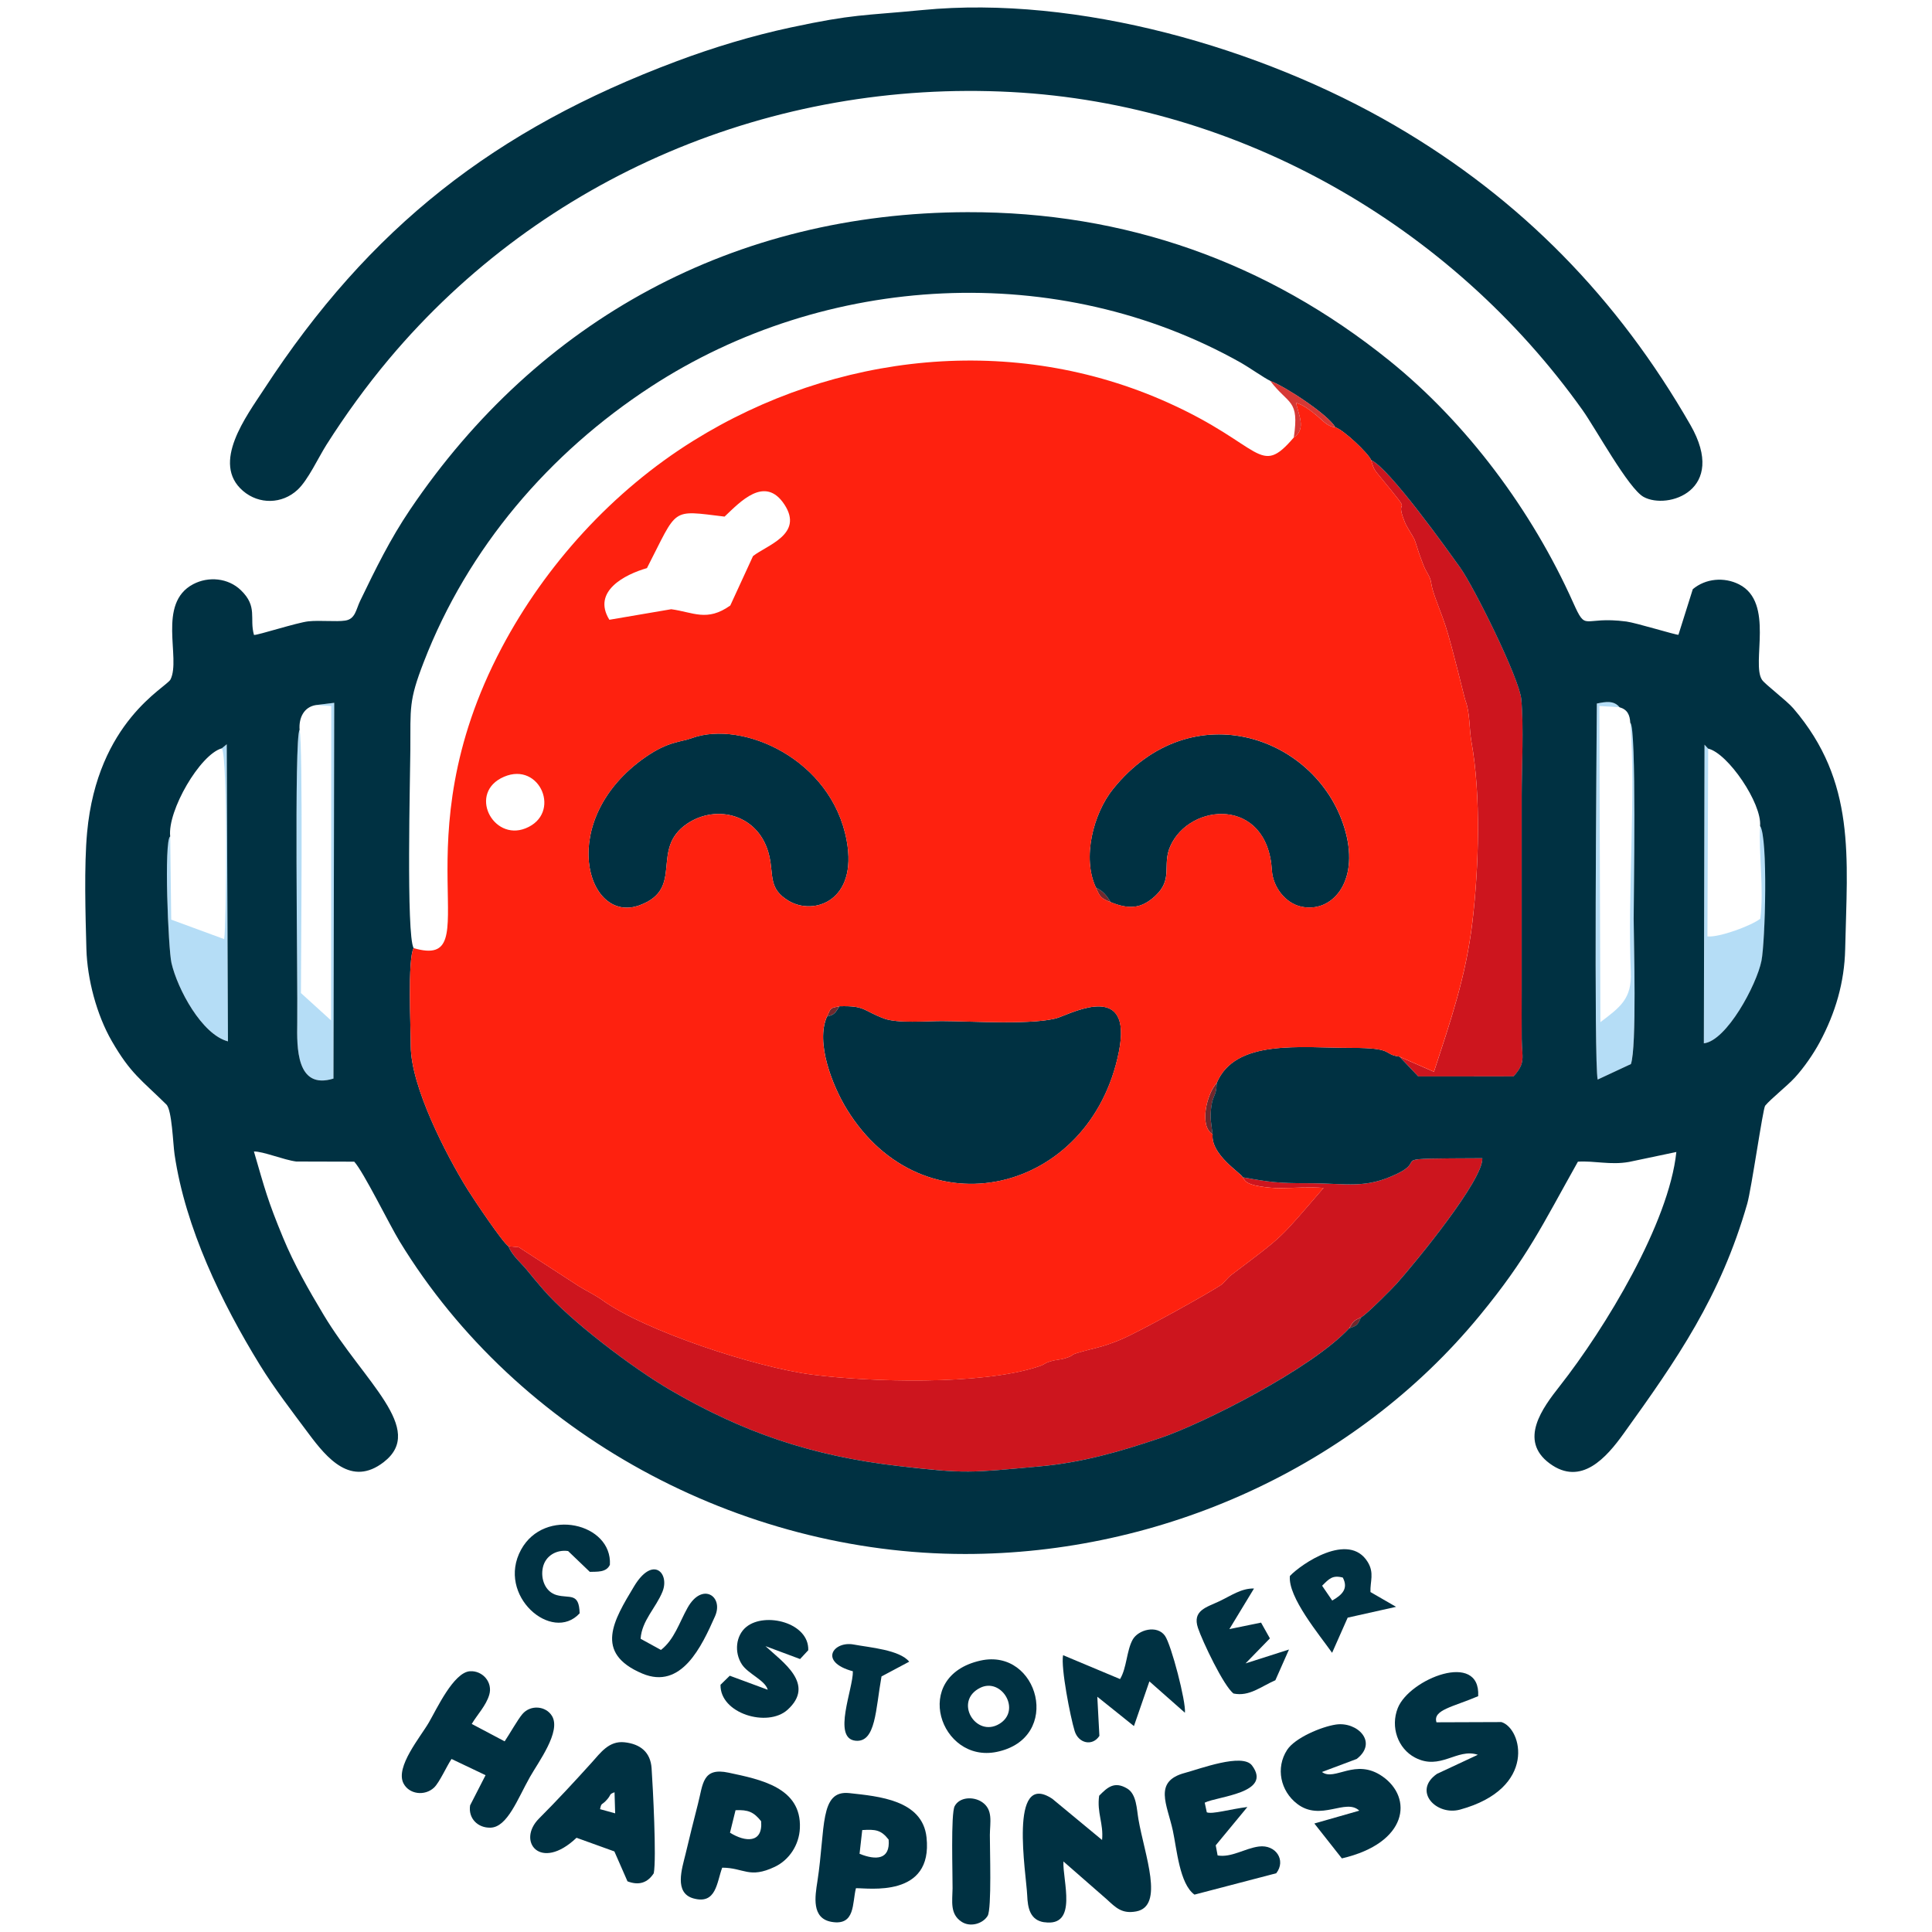 <?xml version="1.0" encoding="UTF-8"?>
<!DOCTYPE svg PUBLIC "-//W3C//DTD SVG 1.1//EN" "http://www.w3.org/Graphics/SVG/1.1/DTD/svg11.dtd">
<!-- Creator: CorelDRAW -->
<svg xmlns="http://www.w3.org/2000/svg" xml:space="preserve" width="49.107mm" height="49.107mm" style="shape-rendering:geometricPrecision; text-rendering:geometricPrecision; image-rendering:optimizeQuality; fill-rule:evenodd; clip-rule:evenodd"
viewBox="0 0 49.107 49.107"
 xmlns:xlink="http://www.w3.org/1999/xlink">
 <defs>
  <style type="text/css">
   <![CDATA[
    .fil0 {fill:none}
    .fil4 {fill:#003142}
    .fil1 {fill:#70292E}
    .fil2 {fill:#B5DDF6}
    .fil3 {fill:#CD151E}
    .fil6 {fill:#D63835}
    .fil5 {fill:#FE210F}
   ]]>
  </style>
 </defs>
 <g id="Capa_x0020_1">
  <rect class="fil0" width="49.107" height="49.107"/>
  <g id="_373483672">
   <g>
    <path id="_373484944" class="fil1" d="M30.822 28.83c-0.036,-0.287 -0.073,-0.414 -0.031,-0.713 0.042,-0.302 0.128,-0.248 0.135,-0.586 -0.25,0.259 -0.456,1.093 -0.103,1.3z"/>
    <path id="_373484512" class="fil1" d="M28.234 22.933c-0.113,-0.178 -0.19,-0.279 -0.377,-0.372 0.097,0.238 0.134,0.276 0.377,0.372z"/>
    <path id="_373484584" class="fil1" d="M21.021 25.837c0.191,-0.039 0.217,-0.106 0.314,-0.26 -0.236,0.049 -0.212,0.032 -0.314,0.26z"/>
    <path id="_373484824" class="fil1" d="M34.292 33.765c0.217,-0.075 0.206,-0.082 0.308,-0.284 -0.205,0.101 -0.191,0.087 -0.308,0.284z"/>
   </g>
   <g>
    <path id="_373482184" class="fil2" d="M44.738 20.992c-0.042,0.708 0.103,1.599 0.004,2.36 -0.233,0.181 -1.045,0.479 -1.343,0.45l0.019 -4.775 -0.091 -0.1 -0.017 7.591c0.579,-0.065 1.343,-1.487 1.464,-2.096 0.097,-0.485 0.169,-3.142 -0.035,-3.43z"/>
    <path id="_373482664" class="fil2" d="M4.326 21.259c-0.163,0.1 -0.05,2.864 0.032,3.216 0.152,0.66 0.771,1.821 1.436,1.994l-0.031 -7.552 -0.124 0.103c0.153,0.218 0.115,4.531 0.059,4.85l-1.346 -0.495 -0.026 -2.117z"/>
    <path id="_373483168" class="fil2" d="M7.615 18.551c-0.144,0.174 -0.044,6.341 -0.06,7.45 -0.009,0.61 -0.029,1.708 0.921,1.414l0.019 -9.551 -0.464 0.057 0.389 0.024 -0.005 7.992 -0.766 -0.696c0,-0.845 0.057,-6.343 -0.035,-6.689z"/>
    <path id="_373482808" class="fil2" d="M41.439 18.373c0.143,1.833 -0.072,4.391 0.012,6.333 0.029,0.678 -0.263,0.89 -0.773,1.275l-0.026 -8.036 0.513 0.031c-0.143,-0.178 -0.352,-0.142 -0.577,-0.095 -0.007,1.135 -0.076,9.121 0.021,9.558l0.845 -0.394c0.152,-0.429 0.072,-3.131 0.07,-3.691 -0.002,-0.471 0.076,-4.898 -0.086,-4.981z"/>
   </g>
   <g>
    <path id="_373479208" class="fil3" d="M31.587 29.925c0.056,0.059 0.034,0.164 0.443,0.231 0.147,0.024 0.347,0.045 0.497,0.043 0.375,-0.003 0.733,-0.033 1.114,-0.005 -1.161,1.343 -0.961,1.166 -2.348,2.215 -0.084,0.063 -0.193,0.205 -0.233,0.234 -0.287,0.203 -2.115,1.217 -2.588,1.412 -0.499,0.206 -0.678,0.208 -1.103,0.338 -0.167,0.051 -0.062,0.056 -0.278,0.125 -0.157,0.05 -0.243,0.037 -0.392,0.084 -0.197,0.061 -0.1,0.065 -0.321,0.137 -1.448,0.475 -4.288,0.388 -5.733,0.201 -1.444,-0.187 -4.256,-1.113 -5.338,-1.896 -0.172,-0.124 -0.394,-0.23 -0.59,-0.35l-1.532 -0.994 -0.262 -0.024c0.09,0.233 0.316,0.419 0.455,0.588 0.147,0.179 0.286,0.345 0.431,0.514 0.709,0.817 2.296,2.008 3.217,2.546 1.855,1.084 3.593,1.679 5.793,1.937 1.75,0.205 1.842,0.17 3.591,0.013 1.112,-0.1 2.063,-0.38 3.077,-0.721 1.091,-0.367 3.85,-1.764 4.804,-2.789 0.118,-0.197 0.104,-0.183 0.308,-0.284 0.108,-0.042 0.796,-0.734 0.905,-0.857 0.498,-0.563 2.202,-2.639 2.173,-3.184 -2.604,0.014 -1.343,-0.004 -2.159,0.392 -0.82,0.398 -1.247,0.245 -2.286,0.244 -0.735,-0 -0.952,-0.026 -1.646,-0.151z"/>
    <path id="_373480144" class="fil3" d="M35.572 26.857l0.478 0.504 2.422 -0.001c0.314,-0.351 0.215,-0.463 0.208,-0.947 -0.006,-0.409 -0.002,-0.825 -0.001,-1.235l-0 -4.94c0,-0.745 0.056,-1.753 -0.011,-2.467 -0.049,-0.527 -1.206,-2.861 -1.558,-3.35 -0.303,-0.42 -1.786,-2.51 -2.258,-2.726 0.062,0.236 0.089,0.254 0.246,0.446 0.927,1.13 0.296,0.373 0.614,1.142 0.052,0.125 0.188,0.322 0.235,0.417 0.034,0.069 0.103,0.321 0.151,0.444 0.063,0.16 0.087,0.261 0.175,0.411 0.132,0.224 0.079,0.22 0.147,0.45 0.08,0.272 0.229,0.614 0.324,0.91 0.182,0.565 0.475,1.815 0.504,1.892 0.119,0.317 0.092,0.706 0.153,1.047 0.245,1.371 0.188,3.184 0.026,4.569 -0.165,1.405 -0.56,2.534 -0.979,3.82l-0.876 -0.384z"/>
   </g>
   <path id="_373478920" class="fil4" d="M41.165 17.977c0.199,0.057 0.262,0.191 0.273,0.397 0.163,0.082 0.085,4.509 0.086,4.981 0.002,0.56 0.082,3.262 -0.07,3.691l-0.845 0.394c-0.098,-0.437 -0.028,-8.423 -0.021,-9.558 0.225,-0.046 0.434,-0.083 0.577,0.095zm-33.55 0.575c-0.024,-0.301 0.107,-0.583 0.416,-0.631l0.464 -0.057 -0.019 9.551c-0.951,0.294 -0.93,-0.804 -0.921,-1.414 0.016,-1.109 -0.084,-7.276 0.06,-7.45zm35.802 0.476c0.504,0.117 1.37,1.395 1.32,1.965 0.204,0.288 0.132,2.945 0.035,3.43 -0.122,0.609 -0.885,2.032 -1.464,2.096l0.017 -7.591 0.091 0.1zm-39.091 2.231c-0.073,-0.651 0.759,-2.085 1.313,-2.239l0.124 -0.103 0.031 7.552c-0.665,-0.173 -1.284,-1.334 -1.436,-1.994 -0.081,-0.352 -0.195,-3.117 -0.032,-3.216zm27.961 -11.577c0.362,0.13 1.475,0.857 1.652,1.178 0.213,0.067 0.839,0.66 0.912,0.834 0.472,0.216 1.956,2.306 2.258,2.726 0.352,0.489 1.509,2.823 1.558,3.35 0.066,0.714 0.011,1.723 0.011,2.467l0 4.94c-0,0.41 -0.004,0.826 0.001,1.235 0.007,0.484 0.106,0.597 -0.208,0.947l-2.422 0.001 -0.478 -0.504c-0.44,-0.057 -0.1,-0.223 -1.221,-0.222 -1.298,0.001 -2.954,-0.234 -3.425,0.895 -0.007,0.338 -0.092,0.285 -0.135,0.586 -0.042,0.299 -0.005,0.426 0.031,0.713 -0.05,0.531 0.737,0.995 0.765,1.096 0.695,0.126 0.912,0.151 1.646,0.151 1.039,0.001 1.467,0.153 2.286,-0.244 0.815,-0.396 -0.446,-0.379 2.159,-0.392 0.029,0.545 -1.674,2.621 -2.173,3.184 -0.109,0.123 -0.797,0.815 -0.905,0.857 -0.102,0.202 -0.092,0.209 -0.308,0.284 -0.954,1.026 -3.713,2.422 -4.804,2.789 -1.014,0.341 -1.965,0.621 -3.077,0.721 -1.749,0.157 -1.84,0.193 -3.591,-0.013 -2.2,-0.258 -3.938,-0.854 -5.793,-1.937 -0.922,-0.538 -2.509,-1.73 -3.217,-2.546 -0.146,-0.168 -0.284,-0.335 -0.431,-0.514 -0.139,-0.169 -0.366,-0.355 -0.455,-0.588 -0.145,-0.09 -0.889,-1.202 -1.038,-1.442 -0.547,-0.882 -1.443,-2.62 -1.444,-3.646 -0,-0.452 -0.084,-2.206 0.072,-2.49 -0.19,-0.335 -0.087,-4.355 -0.083,-5.038 0.006,-1.079 -0.043,-1.24 0.34,-2.23 1.124,-2.909 3.192,-5.316 5.768,-6.997 4.438,-2.897 10.353,-3.233 15.007,-0.611 0.192,0.108 0.613,0.402 0.743,0.458zm-25.832 6.455c-0.12,-0.425 0.102,-0.716 -0.332,-1.135 -0.323,-0.312 -0.822,-0.359 -1.213,-0.153 -0.926,0.488 -0.306,1.883 -0.576,2.421 -0.103,0.205 -1.859,1.063 -2.12,3.889 -0.078,0.84 -0.042,2.098 -0.018,2.963 0.022,0.767 0.26,1.67 0.644,2.337 0.479,0.831 0.749,0.984 1.388,1.614 0.144,0.141 0.169,1 0.209,1.269 0.274,1.866 1.195,3.768 2.168,5.351 0.368,0.598 0.825,1.19 1.246,1.755 0.46,0.617 1.077,1.355 1.903,0.715 1.082,-0.839 -0.504,-2.038 -1.526,-3.739 -0.381,-0.635 -0.751,-1.283 -1.033,-1.965 -0.397,-0.96 -0.456,-1.215 -0.741,-2.191 0.231,-0.005 0.76,0.215 1.075,0.255l1.475 0.004c0.24,0.263 0.889,1.593 1.154,2.027 2.999,4.918 8.651,7.944 14.371,7.945 4.982,0.001 9.905,-2.197 13.081,-6.059 1.219,-1.482 1.583,-2.287 2.497,-3.913 0.426,-0.027 0.823,0.091 1.298,0.007l1.204 -0.253c-0.188,1.807 -1.805,4.476 -2.967,5.954 -0.43,0.547 -1.052,1.374 -0.253,1.963 0.801,0.591 1.446,-0.156 1.876,-0.754 1.359,-1.889 2.467,-3.481 3.146,-5.849 0.106,-0.37 0.399,-2.422 0.455,-2.49 0.145,-0.176 0.552,-0.495 0.754,-0.714 0.229,-0.249 0.472,-0.6 0.632,-0.898 0.399,-0.744 0.629,-1.518 0.648,-2.367 0.051,-2.332 0.284,-4.253 -1.317,-6.12 -0.171,-0.2 -0.721,-0.612 -0.797,-0.727 -0.277,-0.418 0.324,-1.964 -0.582,-2.425 -0.377,-0.192 -0.851,-0.153 -1.177,0.122l-0.365 1.159c-0.059,0.009 -1.075,-0.304 -1.323,-0.337 -1.134,-0.148 -1.005,0.294 -1.355,-0.486 -1.042,-2.326 -2.694,-4.553 -4.671,-6.147 -3.111,-2.507 -6.718,-3.781 -10.722,-3.772 -5.92,0.013 -10.901,2.725 -14.168,7.561 -0.505,0.747 -0.878,1.509 -1.268,2.317 -0.108,0.224 -0.122,0.464 -0.38,0.503 -0.225,0.035 -0.646,-0.012 -0.936,0.019 -0.283,0.03 -1.304,0.359 -1.381,0.346z"/>
   <path id="_373479232" class="fil4" d="M23.448 0.255c-1.528,0.148 -1.732,0.097 -3.353,0.444 -0.975,0.209 -1.961,0.507 -2.895,0.857 -4.624,1.731 -7.807,4.223 -10.488,8.335 -0.447,0.685 -1.355,1.882 -0.536,2.586 0.407,0.35 0.995,0.339 1.388,-0.028 0.268,-0.249 0.531,-0.825 0.736,-1.147 0.478,-0.753 1.015,-1.494 1.588,-2.177 3.915,-4.66 9.778,-7.106 15.819,-6.786 5.806,0.307 11.183,3.401 14.518,8.085 0.335,0.471 1.168,1.997 1.553,2.207 0.611,0.334 2.143,-0.168 1.188,-1.831 -1.846,-3.215 -4.303,-5.74 -7.509,-7.608 -3.407,-1.985 -8.068,-3.319 -12.009,-2.937z"/>
   <path id="_373479712" class="fil4" d="M21.021 25.837c-0.3,0.663 0.142,1.767 0.5,2.352 1.938,3.167 6.199,2.174 6.92,-1.462 0.348,-1.756 -1.127,-1.009 -1.526,-0.866 -0.567,0.203 -2.275,0.092 -2.973,0.092 -0.395,-0 -1.127,0.063 -1.469,-0.064 -0.547,-0.204 -0.474,-0.331 -1.137,-0.312 -0.097,0.154 -0.123,0.221 -0.314,0.26z"/>
   <path id="_373480192" class="fil4" d="M17.592 18.759c-0.306,0.11 -0.602,0.082 -1.177,0.479 -2.291,1.585 -1.514,4.267 -0.162,3.773 1.165,-0.425 0.253,-1.426 1.213,-2.075 0.75,-0.507 1.843,-0.234 2.086,0.813 0.118,0.509 -0.025,0.839 0.496,1.149 0.637,0.379 1.757,0.008 1.473,-1.532 -0.383,-2.079 -2.65,-3.067 -3.929,-2.608z"/>
   <path id="_373479880" class="fil4" d="M27.857 22.561c0.187,0.093 0.264,0.195 0.377,0.372 0.439,0.175 0.759,0.182 1.127,-0.158 0.47,-0.436 0.17,-0.782 0.385,-1.266 0.492,-1.109 2.469,-1.261 2.582,0.611 0.025,0.421 0.337,0.833 0.743,0.924 0.774,0.173 1.478,-0.612 1.131,-1.896 -0.651,-2.414 -3.909,-3.589 -5.914,-1.089 -0.499,0.622 -0.79,1.753 -0.431,2.503z"/>
   <path id="_373480648" class="fil4" d="M26.544 48.858c0.867,0.126 0.46,-1.066 0.486,-1.544l1.101 0.962c0.231,0.212 0.385,0.375 0.748,0.308 0.725,-0.135 0.214,-1.433 0.057,-2.344 -0.044,-0.255 -0.046,-0.635 -0.283,-0.778 -0.328,-0.198 -0.507,-0.03 -0.715,0.181 -0.062,0.433 0.116,0.709 0.074,1.125l-1.265 -1.047c-1.121,-0.743 -0.659,1.926 -0.638,2.455 0.013,0.316 0.07,0.631 0.435,0.684z"/>
   <path id="_373480744" class="fil4" d="M11.991 43.818c0.138,-0.233 0.362,-0.462 0.444,-0.738 0.096,-0.32 -0.169,-0.621 -0.489,-0.601 -0.417,0.027 -0.847,0.962 -1.045,1.302 -0.216,0.372 -0.858,1.131 -0.646,1.547 0.144,0.282 0.543,0.329 0.777,0.109 0.139,-0.131 0.321,-0.545 0.445,-0.728l0.865 0.412 -0.393 0.767c-0.052,0.33 0.196,0.578 0.521,0.567 0.427,-0.014 0.686,-0.731 1,-1.288 0.213,-0.379 0.798,-1.155 0.561,-1.55 -0.155,-0.258 -0.546,-0.294 -0.754,-0.048 -0.122,0.145 -0.326,0.509 -0.45,0.692l-0.837 -0.443z"/>
   <path id="_373481008" class="fil4" d="M15.252 45.985c0.039,-0.186 0.036,-0.078 0.189,-0.258 0.101,-0.12 0.033,-0.117 0.179,-0.172l0.016 0.536 -0.383 -0.106zm1.365 1.629c0.073,-0.363 -0.022,-2.194 -0.055,-2.67 -0.028,-0.408 -0.286,-0.615 -0.686,-0.659 -0.399,-0.044 -0.613,0.269 -0.835,0.514 -0.435,0.481 -0.87,0.953 -1.34,1.423 -0.576,0.577 0.034,1.363 0.953,0.49l0.962 0.347 0.333 0.76c0.289,0.111 0.511,0.039 0.669,-0.206z"/>
   <path id="_373481032" class="fil4" d="M37.562 44.603l-1.037 0.484c-0.628,0.438 -0.016,1.074 0.586,0.909 1.965,-0.538 1.579,-2.067 1.051,-2.225l-1.65 0.006c-0.098,-0.316 0.417,-0.389 1.06,-0.664 0.063,-1.164 -1.75,-0.441 -2.044,0.303 -0.19,0.481 0.003,1.028 0.437,1.257 0.647,0.341 1.066,-0.248 1.597,-0.071z"/>
   <path id="_373480552" class="fil4" d="M34.48 44.712c0.558,-0.428 0.019,-0.958 -0.523,-0.878 -0.369,0.054 -1.044,0.339 -1.242,0.645 -0.296,0.458 -0.168,1.044 0.254,1.369 0.6,0.463 1.238,-0.151 1.581,0.175l-1.142 0.326 0.699 0.887c1.676,-0.388 1.818,-1.539 1.029,-2.086 -0.687,-0.476 -1.21,0.135 -1.535,-0.11l0.879 -0.33z"/>
   <path id="_373481536" class="fil4" d="M18.697 46.011c0.32,-0.014 0.461,0.045 0.649,0.28 0.048,0.567 -0.404,0.534 -0.791,0.292l0.141 -0.573zm-0.341 1.461c0.556,0.001 0.685,0.288 1.338,-0.022 0.365,-0.174 0.618,-0.554 0.637,-0.981 0.047,-1.039 -1.01,-1.24 -1.808,-1.411 -0.674,-0.145 -0.652,0.289 -0.783,0.794 -0.111,0.425 -0.213,0.85 -0.316,1.277 -0.09,0.369 -0.296,0.985 0.201,1.124 0.58,0.162 0.592,-0.403 0.731,-0.78z"/>
   <path id="_373481200" class="fil4" d="M21.916 46.516c0.338,-0.021 0.478,-0.005 0.671,0.242 0.045,0.513 -0.322,0.531 -0.739,0.361l0.068 -0.603zm-0.16 1.478c0.304,-0.009 1.963,0.259 1.794,-1.294 -0.103,-0.949 -1.215,-1.041 -1.961,-1.123 -0.764,-0.083 -0.604,0.887 -0.812,2.239 -0.06,0.387 -0.157,0.945 0.361,1.034 0.608,0.104 0.521,-0.48 0.618,-0.856z"/>
   <path id="_373481512" class="fil4" d="M30.623 45.819c0.321,-0.162 1.728,-0.239 1.201,-0.944 -0.243,-0.326 -1.335,0.09 -1.706,0.188 -0.811,0.216 -0.451,0.802 -0.307,1.467 0.1,0.461 0.17,1.357 0.55,1.627l2.078 -0.543c0.257,-0.329 -0.01,-0.735 -0.44,-0.68 -0.358,0.046 -0.699,0.288 -1.05,0.227l-0.048 -0.257 0.805 -0.974c-0.434,0.053 -0.895,0.191 -1.032,0.135l-0.053 -0.247z"/>
   <path id="_373481392" class="fil4" d="M28.469 42.678l-1.448 -0.607c-0.061,0.315 0.185,1.573 0.294,1.927 0.096,0.315 0.453,0.396 0.629,0.124l-0.053 -0.995 0.931 0.746 0.393 -1.136 0.903 0.797c0.031,-0.276 -0.347,-1.731 -0.508,-1.957 -0.2,-0.281 -0.678,-0.156 -0.821,0.1 -0.155,0.28 -0.149,0.72 -0.32,1.001z"/>
   <path id="_373482424" class="fil4" d="M24.913 42.901c0.543,-0.271 1.056,0.571 0.49,0.915 -0.599,0.364 -1.172,-0.575 -0.49,-0.915zm0.01 -0.693c-1.782,0.396 -1.024,2.618 0.413,2.321 1.683,-0.348 1.063,-2.649 -0.413,-2.321z"/>
   <path id="_373482592" class="fil4" d="M16.801 41.938l-0.518 -0.284c0.028,-0.46 0.39,-0.786 0.556,-1.198 0.188,-0.467 -0.243,-0.932 -0.724,-0.132 -0.513,0.855 -1.029,1.69 0.211,2.214 0.997,0.421 1.511,-0.697 1.848,-1.455 0.227,-0.511 -0.326,-0.878 -0.696,-0.22 -0.214,0.382 -0.338,0.81 -0.677,1.074z"/>
   <path id="_373482616" class="fil4" d="M19.515 42.95l-0.966 -0.357 -0.235 0.23c-0.017,0.732 1.196,1.094 1.703,0.636 0.723,-0.653 -0.133,-1.219 -0.56,-1.618l0.879 0.328 0.208 -0.224c0.025,-0.7 -1.098,-0.981 -1.575,-0.592 -0.269,0.219 -0.31,0.647 -0.113,0.95 0.158,0.244 0.593,0.404 0.658,0.646z"/>
   <path id="_373482448" class="fil4" d="M33.605 40.306c0.18,-0.18 0.264,-0.275 0.526,-0.208 0.147,0.28 -0.015,0.44 -0.269,0.584l-0.257 -0.376zm-0.819 -0.247c-0.053,0.537 0.75,1.493 1.073,1.952l0.396 -0.894 1.23 -0.275 -0.651 -0.376c-0.011,-0.27 0.103,-0.482 -0.07,-0.764 -0.48,-0.782 -1.694,0.054 -1.978,0.356z"/>
   <path id="_373483408" class="fil4" d="M31.356 43.046c0.4,0.081 0.691,-0.177 1.061,-0.338l0.346 -0.781 -1.104 0.353 0.619 -0.636 -0.225 -0.401 -0.805 0.165 0.626 -1.032c-0.322,-0.007 -0.576,0.179 -0.885,0.326 -0.322,0.152 -0.689,0.232 -0.539,0.678 0.112,0.335 0.655,1.483 0.906,1.667z"/>
   <path id="_373483360" class="fil4" d="M14.733 41.008c-0.013,-0.538 -0.251,-0.374 -0.582,-0.464 -0.292,-0.079 -0.419,-0.416 -0.351,-0.709 0.067,-0.292 0.346,-0.453 0.64,-0.411l0.552 0.529c0.178,-0.007 0.42,0.02 0.51,-0.18 0.063,-1.055 -1.665,-1.468 -2.258,-0.383 -0.635,1.163 0.788,2.382 1.489,1.617z"/>
   <path id="_373483456" class="fil4" d="M25.104 48.696c0.106,-0.176 0.054,-1.725 0.056,-2.052 0.002,-0.323 0.09,-0.647 -0.203,-0.842 -0.22,-0.146 -0.571,-0.126 -0.692,0.107 -0.101,0.194 -0.049,1.747 -0.053,2.087 -0.004,0.331 -0.073,0.654 0.231,0.852 0.221,0.144 0.539,0.049 0.661,-0.152z"/>
   <path id="_373482880" class="fil4" d="M21.678 42.48c0.01,0.441 -0.53,1.704 0.067,1.765 0.518,0.053 0.51,-0.797 0.661,-1.634l0.704 -0.375c-0.247,-0.302 -0.998,-0.359 -1.411,-0.436 -0.511,-0.096 -0.905,0.44 -0.021,0.68z"/>
   <path id="_373479112" class="fil5" d="M21.021 25.837c0.102,-0.228 0.078,-0.211 0.314,-0.26 0.663,-0.019 0.59,0.108 1.137,0.312 0.342,0.127 1.074,0.064 1.469,0.064 0.698,0 2.406,0.111 2.973,-0.092 0.398,-0.143 1.873,-0.889 1.526,0.866 -0.721,3.636 -4.982,4.629 -6.92,1.462 -0.358,-0.585 -0.8,-1.689 -0.5,-2.352zm7.214 -2.904c-0.243,-0.096 -0.28,-0.134 -0.377,-0.372 -0.359,-0.75 -0.068,-1.882 0.431,-2.503 2.006,-2.499 5.263,-1.325 5.914,1.089 0.346,1.284 -0.357,2.069 -1.131,1.896 -0.406,-0.09 -0.718,-0.502 -0.743,-0.924 -0.114,-1.872 -2.091,-1.72 -2.582,-0.611 -0.215,0.484 0.086,0.831 -0.385,1.266 -0.367,0.34 -0.688,0.333 -1.127,0.158zm-10.643 -4.174c1.278,-0.459 3.546,0.529 3.929,2.608 0.284,1.54 -0.837,1.91 -1.473,1.532 -0.521,-0.31 -0.378,-0.64 -0.496,-1.149 -0.243,-1.047 -1.335,-1.321 -2.086,-0.813 -0.96,0.649 -0.049,1.65 -1.213,2.075 -1.352,0.494 -2.129,-2.188 0.162,-3.773 0.575,-0.398 0.871,-0.369 1.177,-0.479zm-4.782 0.985c0.922,-0.397 1.477,0.942 0.547,1.311 -0.834,0.331 -1.472,-0.913 -0.547,-1.311zm5.607 -6.613c0.391,-0.368 1.027,-1.066 1.524,-0.303 0.489,0.751 -0.441,1.025 -0.801,1.306l-0.578 1.257c-0.592,0.42 -0.937,0.171 -1.501,0.094l-1.572 0.268c-0.449,-0.724 0.4,-1.154 0.955,-1.313 0.797,-1.547 0.585,-1.476 1.974,-1.309zm-7.904 10.968c-0.156,0.284 -0.072,2.038 -0.072,2.49 0.001,1.026 0.897,2.764 1.444,3.646 0.149,0.241 0.893,1.352 1.038,1.442l0.262 0.024 1.532 0.994c0.196,0.12 0.417,0.226 0.59,0.35 1.082,0.783 3.894,1.709 5.338,1.896 1.445,0.187 4.285,0.275 5.733,-0.201 0.221,-0.072 0.124,-0.076 0.321,-0.137 0.15,-0.046 0.235,-0.034 0.392,-0.084 0.216,-0.069 0.111,-0.074 0.278,-0.125 0.425,-0.13 0.604,-0.132 1.103,-0.338 0.473,-0.195 2.301,-1.209 2.588,-1.412 0.04,-0.028 0.149,-0.171 0.233,-0.234 1.387,-1.049 1.188,-0.872 2.348,-2.215 -0.38,-0.028 -0.738,0.002 -1.114,0.005 -0.15,0.001 -0.35,-0.019 -0.497,-0.043 -0.409,-0.067 -0.387,-0.171 -0.443,-0.231 -0.029,-0.101 -0.815,-0.565 -0.765,-1.096 -0.352,-0.207 -0.146,-1.041 0.103,-1.3 0.472,-1.129 2.127,-0.894 3.425,-0.895 1.121,-0.001 0.781,0.165 1.221,0.222l0.876 0.384c0.419,-1.286 0.814,-2.415 0.979,-3.82 0.163,-1.385 0.219,-3.198 -0.026,-4.569 -0.061,-0.341 -0.033,-0.73 -0.153,-1.047 -0.029,-0.077 -0.322,-1.327 -0.504,-1.892 -0.095,-0.296 -0.243,-0.638 -0.324,-0.91 -0.068,-0.23 -0.016,-0.226 -0.147,-0.45 -0.088,-0.15 -0.112,-0.251 -0.175,-0.411 -0.049,-0.123 -0.117,-0.376 -0.151,-0.444 -0.047,-0.094 -0.184,-0.292 -0.235,-0.417 -0.318,-0.768 0.313,-0.012 -0.614,-1.142 -0.158,-0.192 -0.184,-0.21 -0.246,-0.446 -0.073,-0.174 -0.699,-0.767 -0.912,-0.834 -0.21,-0.014 -0.339,-0.197 -0.519,-0.337 -0.166,-0.129 -0.274,-0.216 -0.475,-0.284 0.046,0.284 0.274,0.657 -0.06,0.883 -0.879,1.027 -0.784,0.202 -3.183,-0.88 -3.936,-1.776 -8.467,-1.286 -12.083,0.965 -2.048,1.275 -3.755,3.158 -4.865,5.255 -2.65,5.008 -0.277,8.207 -2.241,7.638z"/>
   <path id="_373483936" class="fil6" d="M32.885 11.121c0.334,-0.226 0.106,-0.599 0.06,-0.883 0.201,0.068 0.308,0.155 0.475,0.284 0.181,0.14 0.309,0.324 0.519,0.337 -0.176,-0.321 -1.29,-1.048 -1.652,-1.178 0.459,0.613 0.746,0.455 0.598,1.439z"/>
  </g>
 </g>
</svg>
